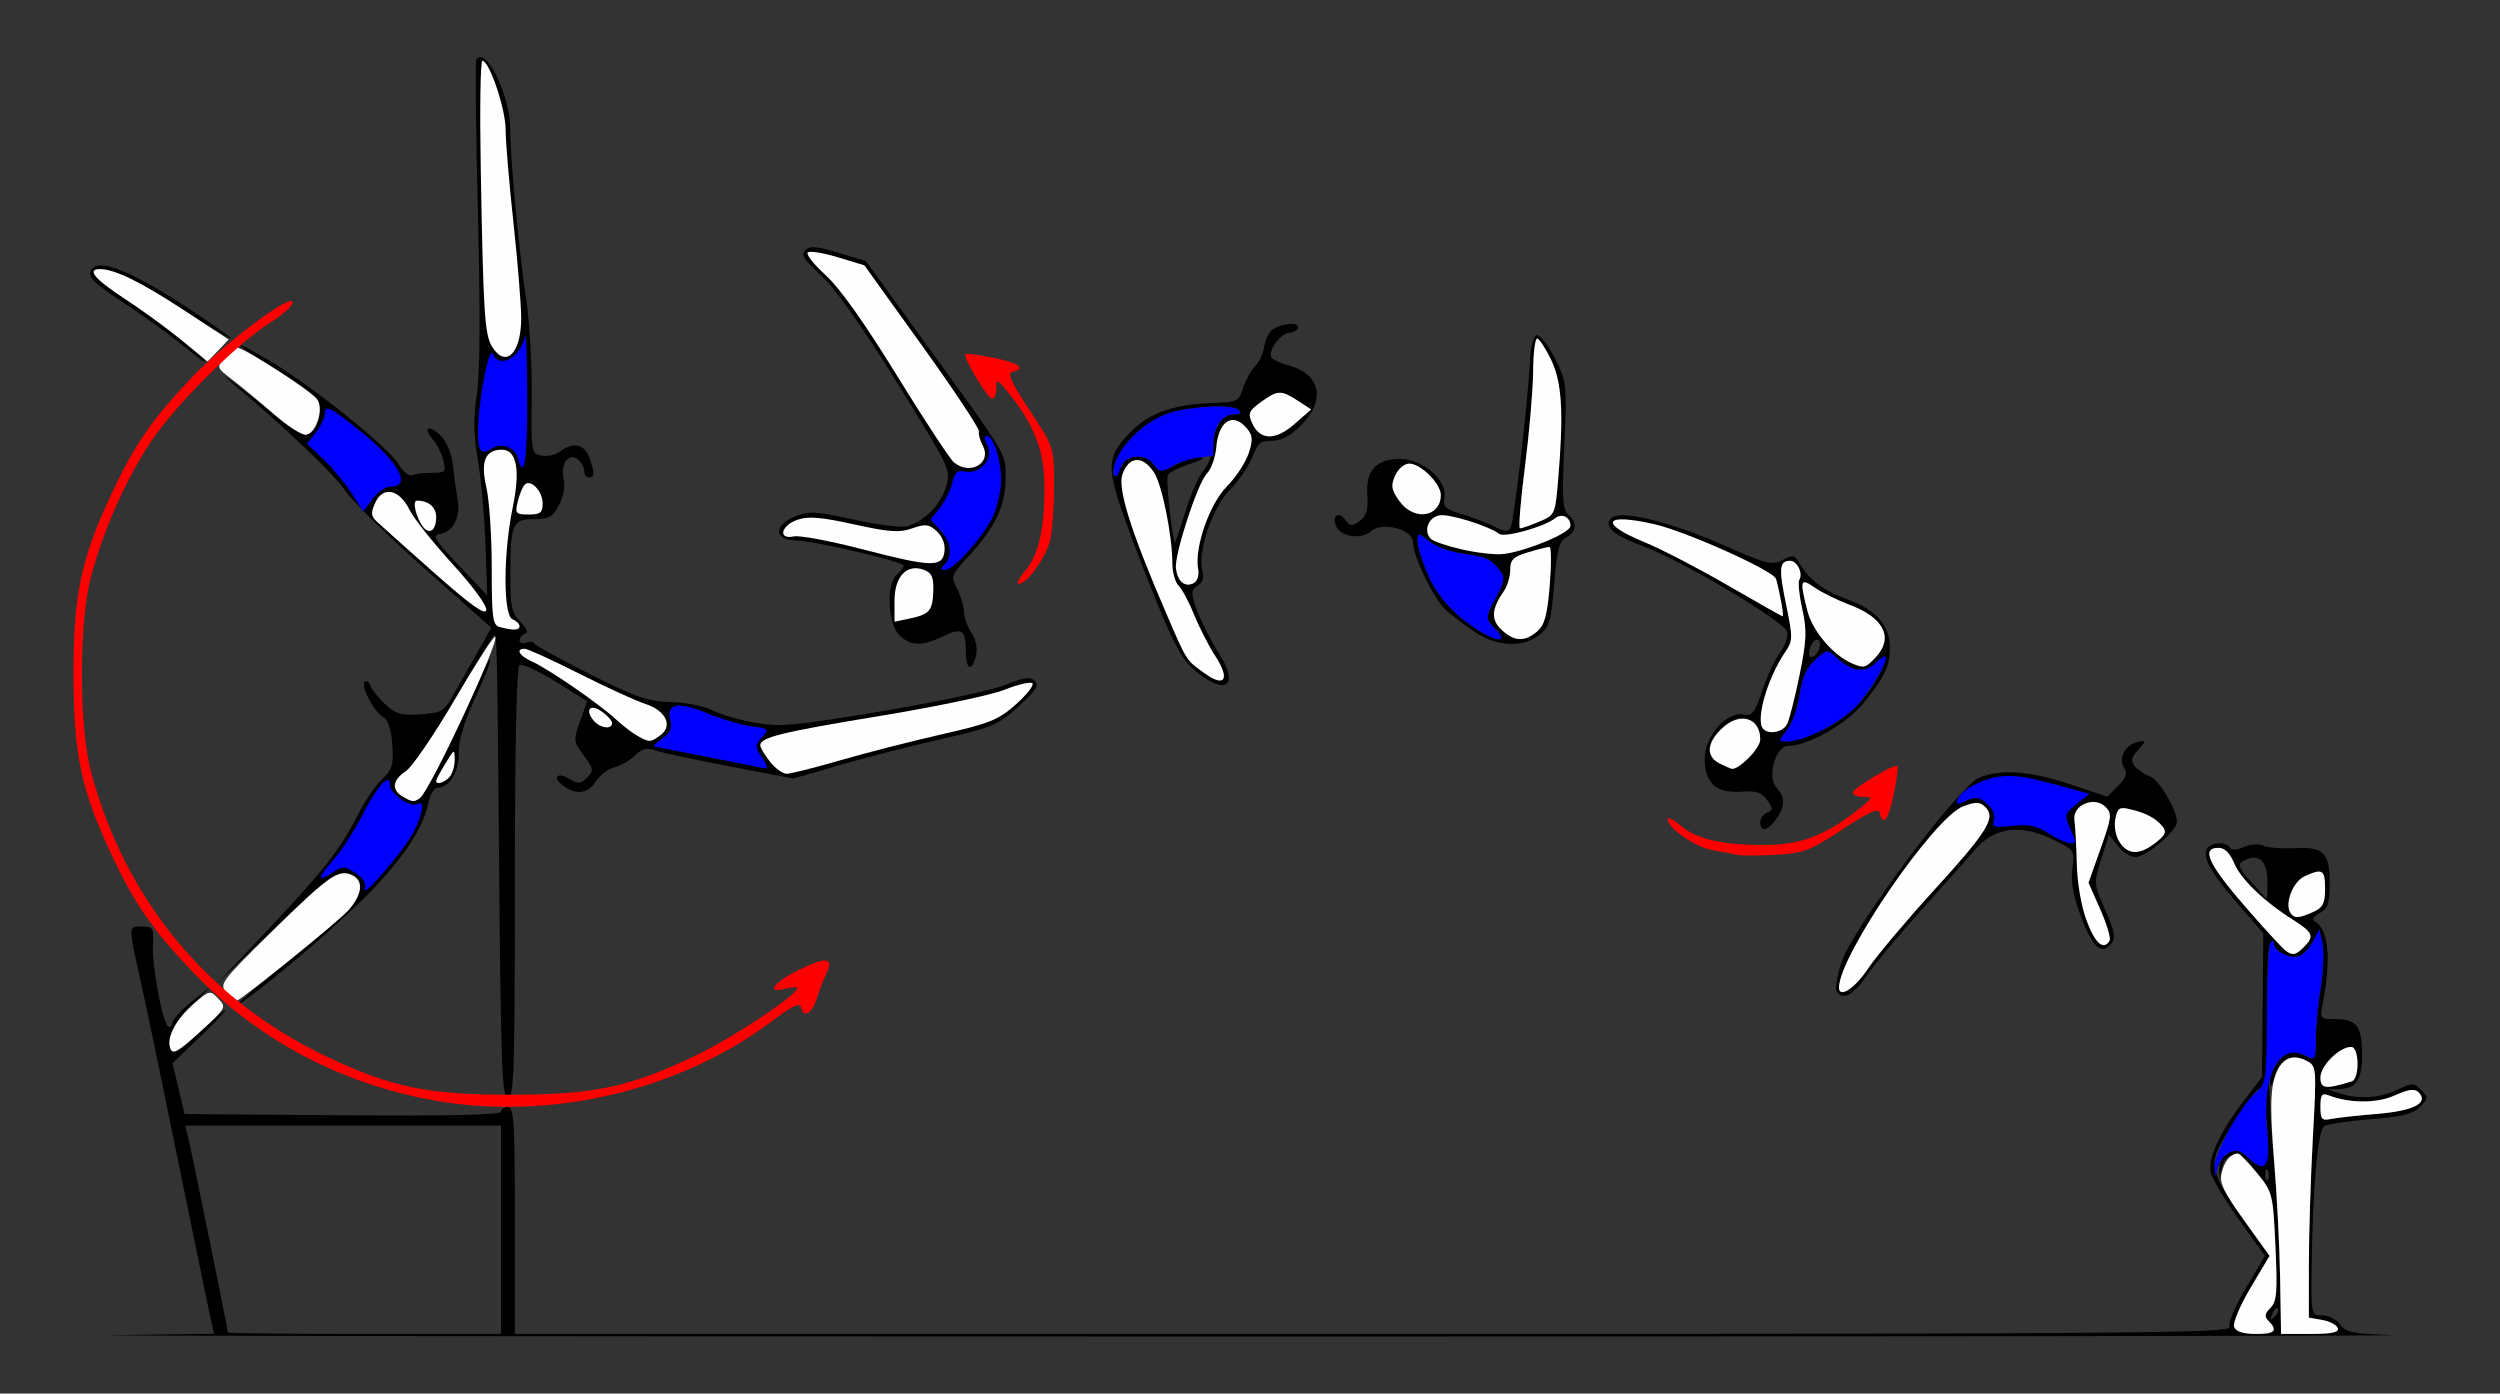 <?xml version="1.0" encoding="UTF-8" standalone="no"?>
<!-- Created with Inkscape (http://www.inkscape.org/) -->

<svg
   xmlns:dc="http://purl.org/dc/elements/1.1/"
   xmlns:cc="http://creativecommons.org/ns#"
   xmlns:rdf="http://www.w3.org/1999/02/22-rdf-syntax-ns#"
   xmlns:svg="http://www.w3.org/2000/svg"
   xmlns="http://www.w3.org/2000/svg"
   xmlns:sodipodi="http://sodipodi.sourceforge.net/DTD/sodipodi-0.dtd"
   xmlns:inkscape="http://www.inkscape.org/namespaces/inkscape"
   version="1.1"
   width="540"
   height="301"
   id="svg2"
   inkscape:version="0.91 r13725"
   sodipodi:docname="20UB630500.svg">
  <rect width="100%" height="100%" fill="#333333" stroke="none"/>
  <sodipodi:namedview
     pagecolor="#ffd0c0"
     bordercolor="#666666"
     borderopacity="1"
     objecttolerance="10"
     gridtolerance="10"
     guidetolerance="10"
     inkscape:pageopacity="0"
     inkscape:pageshadow="2"
     inkscape:window-width="1497"
     inkscape:window-height="943"
     id="namedview11"
     showgrid="false"
     inkscape:zoom="1.1296296"
     inkscape:cx="230.36048"
     inkscape:cy="148.40119"
     inkscape:window-x="0"
     inkscape:window-y="0"
     inkscape:window-maximized="0"
     inkscape:current-layer="svg2" />
  <defs
     id="defs6" />
  <path
     style="fill:#000000"
     d="m 103.755,12.305 c -0.334,-0.006 -0.633,0.175 -0.877,0.578 -0.25,0.412 -0.09,15.375 0.354,33.25 0.537,21.635 0.457,34.729 -0.238,39.168 -0.778,4.963 -0.722,8.543 0.219,14 0.695,4.033 1.438,12.282 1.65,18.332 l 0.387,11 -6.133,-6.5 c -5.358,-5.68 -5.863,-6.541 -4.014,-6.82 2.821,-0.426 4.435,-3.69 3.734,-7.545 -0.314,-1.724 -0.771,-5.012 -1.018,-7.307 -0.266,-2.472 -1.331,-5.053 -2.611,-6.334 -2.521,-2.521 -4.074,-1.848 -1.732,0.75 0.87,0.966 1.892,2.993 2.27,4.506 0.635,2.545 0.46,2.75 -2.342,2.75 -1.665,0 -3.625,0.226 -4.357,0.502 -0.755,0.284 -2.032,-0.733 -2.949,-2.35 -1.954,-3.446 -17.967,-16.359 -27.367,-22.07 -3.74,-2.272 -6.947,-3.985 -7.125,-3.807 -0.178,0.178 3.332,2.553 7.801,5.275 9.152,5.576 10.39,6.998 9.426,10.838 -1.017,4.051 -3.253,4.274 -7.424,0.74 -2.031,-1.721 -6.393,-5.18 -9.693,-7.688 -3.3,-2.508 -4.218,-3.07 -2.041,-1.25 11.53,9.639 22.359,19.928 24.824,23.584 0.537,0.797 1.872,2.276 3.68,4.133 l 0.295,0.459 0.062,-0.088 c 3.34,3.401 8.222,8.016 13.178,12.406 l 14.428,12.783 -3.148,5.516 c -1.732,3.034 -4.067,7.168 -5.191,9.186 -1.867,3.35 -2.475,3.696 -6.977,4 -4.144,0.28 -5.357,-0.065 -7.605,-2.168 -1.471,-1.376 -2.911,-3.177 -3.201,-4.002 -0.29,-0.825 -0.849,-1.205 -1.24,-0.844 -0.948,0.877 2.023,6.511 4.023,7.631 1.033,0.578 1.706,2.648 1.934,5.938 0.302,4.361 0.004,5.371 -2.186,7.412 -1.394,1.3 -3.794,4.846 -5.332,7.881 -3.732,7.362 -7.51,12.155 -20.002,25.373 l -10.5,11.109 11.5,-11.109 c 6.325,-6.111 12.512,-11.639 13.75,-12.285 3.232,-1.688 6.592,0.208 5.68,3.205 -0.976,3.208 -2.854,5.093 -13.93,13.977 -9.495,7.616 -15.165,12.585 -11.5,10.078 7.013,-4.797 23.074,-18.703 28.938,-25.053 7.03,-7.613 10.355,-12.968 11.525,-18.562 0.316,-1.512 1.171,-2.75 1.9,-2.75 2.513,0 4.638,-3.558 4.525,-7.578 -0.072,-2.583 1.134,-6.611 3.535,-11.803 2.005,-4.335 3.468,-8.059 3.252,-8.275 -0.216,-0.216 -1.609,2.43 -3.096,5.881 -5.461,12.68 -11.115,23.734 -12.402,24.244 -1.813,0.719 -5.178,-1.217 -5.178,-2.98 0,-0.793 1.106,-2.167 2.459,-3.053 1.353,-0.886 6.119,-7.872 10.592,-15.523 4.473,-7.651 8.3,-13.912 8.502,-13.912 0.576,0 0.629,2.624 1.07,52.75 0.36,40.872 0.616,47.25 1.896,47.25 1.286,0 1.48,-6.096 1.48,-46.441 0,-29.985 0.356,-46.66 1.004,-47.061 0.552,-0.341 4.068,1.279 7.816,3.602 l 6.816,4.225 -1.543,4.289 c -1.487,4.136 -1.458,4.401 0.791,7.443 2.153,2.912 2.206,3.28 0.707,4.779 -1.371,1.371 -1.948,1.423 -3.705,0.326 -2.704,-1.689 -3.979,-0.434 -1.443,1.42 2.844,2.079 5.301,1.737 7.086,-0.986 0.867,-1.323 2.689,-2.684 4.049,-3.025 1.36,-0.341 3.333,-1.482 4.385,-2.533 1.524,-1.524 2.481,-1.725 4.725,-0.998 1.547,0.502 8.81,2.055 16.141,3.451 l 13.328,2.539 10.172,-2.951 c 5.594,-1.623 15.467,-4.149 21.938,-5.615 10.861,-2.46 12.129,-2.998 16.5,-6.982 3.689,-3.363 4.472,-4.586 3.545,-5.539 -0.936,-0.962 -2.325,-0.771 -6.5,0.895 -2.92,1.165 -14.912,3.717 -26.646,5.67 -19.086,3.177 -21.981,3.434 -27.457,2.441 -3.367,-0.611 -7.491,-1.827 -9.164,-2.701 -1.673,-0.874 -5.657,-1.657 -8.854,-1.74 -4.935,-0.129 -7.575,-1.04 -17.5,-6.031 -6.429,-3.233 -11.831,-6.211 -12.004,-6.619 -0.173,-0.408 -0.961,-0.494 -1.75,-0.191 -0.789,0.303 -1.436,0.088 -1.436,-0.475 0,-0.563 0.534,-1.2 1.188,-1.418 0.764,-0.255 0.408,-1.176 -1,-2.584 -1.877,-1.877 -2.186,-3.289 -2.174,-9.938 0.02,-11.267 0.428,-12.25 5.078,-12.25 3.305,0 4.086,-0.445 5.463,-3.107 0.956,-1.849 1.356,-4.116 0.984,-5.596 -0.799,-3.185 1.139,-5.81 3.094,-4.188 0.752,0.624 1.367,1.756 1.367,2.514 0,0.758 0.45,1.377 1,1.377 1.258,0 1.265,-1.176 0.025,-4.436 -1.068,-2.809 -3.519,-3.266 -6.277,-1.172 -0.963,0.731 -2.763,1.135 -4,0.898 -2.195,-0.42 -2.244,-0.723 -2.104,-12.611 0.079,-6.699 -0.462,-16.23 -1.201,-21.18 -1.619,-10.843 -3.443,-30.334 -3.443,-36.775 0,-6.313 -4.12,-15.513 -6.459,-15.553 z m -82.088,45.018 c -0.71,0.018 -1.244,0.201 -1.598,0.555 -1.587,1.587 -0.387,2.918 6.998,7.758 3.655,2.395 8.896,6.165 11.646,8.375 2.75,2.21 5.112,4.042 5.25,4.07 2.133,0.444 -9.858,-9.049 -18,-14.25 -5.551,-3.546 -7.212,-5.697 -4.398,-5.697 3.174,0 8.762,2.714 17.828,8.656 5.323,3.489 10.038,6.344 10.477,6.344 0.439,0 -3.935,-3.103 -9.719,-6.896 -9.056,-5.939 -15.409,-8.99 -18.484,-8.914 z M 479.038,182.173 c -1.081,0.098 -2.124,0.58 -2.432,1.383 -0.76,1.98 1.073,5.101 7.096,12.078 l 5.18,6 -0.145,15.5 -0.146,15.5 -3.822,5 c -5.355,7.004 -7.967,12.719 -7.205,15.756 0.345,1.376 3.111,5.963 6.145,10.191 l 5.516,7.688 -4.115,6.926 c -2.269,3.82 -3.854,7.6 -3.535,8.432 0.514,1.34 -20.05,1.508 -184.891,1.508 l -185.469,0 0,-24.5 c 0,-21.111 -0.207,-24.5 -1.5,-24.5 -0.825,0 -1.5,0.456 -1.5,1.014 0,0.67 -11.589,0.924 -34.174,0.75 l -34.176,-0.264 -1.297,-5.5 -1.297,-5.5 5.998,-5.75 c 3.299,-3.163 5.735,-5.75 5.412,-5.75 -0.323,0 -2.995,2.278 -5.939,5.062 -4.817,4.556 -5.417,4.862 -5.988,3.062 -0.77,-2.425 0.814,-5.288 5.461,-9.873 l 3.5,-3.455 -4.232,3.352 c -2.328,1.843 -4.24,3.94 -4.25,4.66 -0.01,0.72 -0.416,1.064 -0.902,0.764 -1.25,-0.772 -3.573,-13.334 -3.297,-17.822 0.212,-3.444 0.014,-3.75 -2.408,-3.75 -2.982,0 -2.983,-0.385 0.023,13 0.926,4.125 4.577,21.675 8.111,39 3.534,17.325 6.664,32.504 6.955,33.73 l 0.527,2.23 -21.764,0.291 c -11.97,0.16 96.136,0.298 240.236,0.309 144.1,0.011 257.529,-0.128 252.066,-0.309 -8.513,-0.282 -10.129,-0.61 -11.307,-2.291 -0.756,-1.079 -2.473,-1.961 -3.816,-1.961 -2.431,0 -2.443,-0.048 -2.338,-9.75 0.192,-17.64 1.296,-30.265 2.725,-31.146 0.732,-0.451 5.231,-1.12 9.998,-1.486 6.692,-0.514 9.115,-1.117 10.637,-2.639 1.855,-1.855 1.872,-2.072 0.273,-3.67 -1.597,-1.597 -1.911,-1.597 -5.252,-0.004 -3.736,1.782 -8.299,2.036 -12.486,0.695 l -2.5,-0.801 2.551,-0.1 c 3.788,-0.148 4.949,-1.932 4.949,-7.6 0,-5.979 -1.172,-7.5 -5.779,-7.5 -3.151,0 -3.343,-0.186 -2.838,-2.75 2.005,-10.182 1.463,-16.492 -1.58,-18.373 -0.653,-0.404 -0.238,-1.108 1.062,-1.805 1.771,-0.948 2.135,-2.053 2.135,-6.484 0,-6.58 -1.32,-7.865 -7.717,-7.514 -2.631,0.144 -5.6,-0.097 -6.598,-0.537 -1.022,-0.45 -2.861,-0.323 -4.213,0.293 -1.51,0.688 -2.622,0.738 -2.996,0.133 -0.454,-0.734 -1.571,-1.022 -2.652,-0.924 z m 0.162,0.961 c 1.298,0 2.46,1.132 3.352,3.266 1.468,3.514 6.433,8.303 12.734,12.281 4.339,2.739 4.671,3.566 2.355,5.881 -2.648,2.648 -2.717,2.603 -11.545,-7.428 -9.018,-10.247 -10.868,-14 -6.896,-14 z m 7.529,2.107 c 1.866,-0.07 2.994,1.655 3.033,4.885 0.027,2.205 -0.039,4.008 -0.146,4.008 -0.107,0 -1.639,-1.643 -3.402,-3.652 -2.79,-3.178 -2.997,-3.77 -1.584,-4.561 0.773,-0.433 1.478,-0.656 2.1,-0.68 z m 14.172,3.023 c 1.102,0.031 1.312,1.129 1.312,3.709 0,3.144 -0.461,4.05 -2.547,5 -1.401,0.638 -2.95,1.16 -3.441,1.16 -3.253,0 -1.957,-7.248 1.584,-8.861 1.448,-0.66 2.431,-1.026 3.092,-1.008 z m 0.07,12.486 0.666,3.039 c 0.367,1.672 0.202,5.923 -0.369,9.443 -0.571,3.521 -1.043,8.554 -1.047,11.186 -0.007,4.42 -0.155,4.706 -1.941,3.75 -1.064,-0.569 -2.414,-1.035 -3,-1.035 -1.922,0 -5.069,3.952 -4.977,6.25 0.071,1.762 0.29,1.56 1.012,-0.936 1.052,-3.637 3.839,-4.952 6.961,-3.281 2.103,1.126 2.126,1.406 1.289,16.807 -0.468,8.613 -0.852,20.83 -0.852,27.148 l 0,11.488 2.918,0.512 c 1.605,0.281 3.103,1.074 3.332,1.762 0.303,0.912 -1.294,1.249 -5.916,1.248 l -6.334,-0.002 -0.232,-12.748 c -0.127,-7.011 -0.733,-18.148 -1.346,-24.748 -1.41,-15.189 -1.919,-44.898 -0.801,-46.662 0.6,-0.946 0.852,-0.982 0.863,-0.123 0.021,1.692 3.54,3.404 5.473,2.662 0.881,-0.338 2.21,-1.772 2.951,-3.188 l 1.35,-2.572 z m 6.877,25.383 c 1.762,0 1.868,6.907 0.115,7.447 -5.679,1.75 -6.75,1.615 -6.75,-0.855 0,-2.518 4.1,-6.592 6.635,-6.592 z m -19.795,9 c 0.486,0 1.195,3.44 1.576,7.645 0.817,9.015 -0.145,10.899 -3.809,7.457 -2.002,-1.881 -2.78,-2.08 -4.514,-1.152 -1.25,0.669 -2.038,2.014 -1.957,3.336 l 0.135,2.215 0.424,-2.166 c 0.791,-4.056 3.531,-3.8 7.42,0.693 3.613,4.175 3.615,4.181 4.146,15.824 0.443,9.701 0.269,11.945 -1.041,13.422 -1.206,1.36 -1.298,2.047 -0.396,2.949 0.647,0.647 1.176,1.537 1.176,1.977 0,1.534 -8.033,0.877 -8.641,-0.707 -0.319,-0.831 1.266,-4.612 3.535,-8.432 l 4.115,-6.926 -5.516,-7.688 c -5.823,-8.116 -7.07,-11.058 -6.049,-14.275 0.935,-2.947 8.376,-14.172 9.395,-14.172 z m 33.145,0.287 c 0.512,0.02 0.895,0.192 1.207,0.504 2.296,2.296 -1.032,4.027 -8.998,4.68 -4.232,0.347 -8.706,0.84 -9.943,1.098 -1.954,0.407 -2.25,0.058 -2.25,-2.656 0,-2.535 0.323,-3.003 1.705,-2.473 4.619,1.773 10.467,1.786 14.355,0.033 1.854,-0.836 3.07,-1.219 3.924,-1.186 z m -481.201,7.713 34.107,0 34.109,0 0,22.5 0,22.5 -29.5,0 c -16.225,0 -29.5,-0.144 -29.5,-0.32 0,-0.639 -7.849,-39.252 -8.523,-41.93 l -0.693,-2.75 z m 449.582,9.346 c 0.091,0.014 0.199,0.168 0.318,0.467 0.289,0.722 0.252,1.584 -0.08,1.916 -0.332,0.332 -0.569,-0.258 -0.525,-1.312 0.03,-0.728 0.136,-1.093 0.287,-1.07 z m 2.17,30.053 c 0.102,-0.024 0.195,-0.003 0.271,0.074 0.308,0.308 0.002,1.117 -0.682,1.795 -0.988,0.98 -1.103,0.865 -0.561,-0.561 0.282,-0.74 0.666,-1.236 0.971,-1.309 z"
     id="path8177"
     inkscape:connector-curvature="0" />
  <path
     style="fill:#000000"
     d="m 462.864,160.096 c -0.232,0.015 -0.579,0.08 -1.043,0.17 -2.731,0.528 -4.352,3.463 -3.053,5.523 0.809,1.282 0.52,2.179 -1.281,3.98 l -2.326,2.326 -7.725,-2.596 c -8.844,-2.973 -15.313,-3.462 -19.943,-1.508 -4.486,1.893 -27.347,32.555 -29.725,39.867 -0.935,2.875 -1.416,5.688 -1.068,6.25 1.273,2.06 3.599,0.926 6.273,-3.061 1.507,-2.246 6.838,-8.659 11.846,-14.25 5.008,-5.591 10.408,-11.657 12,-13.479 4.051,-4.634 9.684,-5.345 16.428,-2.076 4.886,2.368 4.923,2.423 4.385,6.389 -0.387,2.854 0.16,5.862 1.912,10.5 2.493,6.6 4.395,8.241 6.547,5.648 0.944,-1.138 0.662,-2.632 -1.35,-7.182 -2.512,-5.68 -2.522,-5.807 -0.873,-11.037 l 1.668,-5.291 1.912,2.432 c 1.052,1.337 2.762,2.43 3.803,2.43 2.32,0 8.963,-5.664 8.963,-7.643 0,-2.634 -3.94,-9.205 -5.893,-9.824 -1.06,-0.336 -2.479,-1.276 -3.154,-2.09 -0.992,-1.195 -0.866,-1.885 0.658,-3.578 1.388,-1.542 1.735,-1.948 1.039,-1.902 z"
     id="path8129"
     inkscape:connector-curvature="0" />
  <path
     style="fill:#000000"
     d="m 350.964,111.309 c -1.444,-0.056 -2.461,0.137 -2.93,0.605 -1.758,1.758 0.412,3.665 6.945,6.102 8.678,3.237 30.652,16.327 31.072,18.51 0.196,1.02 -0.532,3.055 -1.617,4.523 -1.085,1.468 -2.802,5.157 -3.814,8.197 -1.601,4.811 -2.132,5.47 -4.09,5.096 -3.634,-0.695 -8.316,4.687 -8.316,9.559 0,5.258 2.495,7.494 7.926,7.102 3.231,-0.233 4.397,0.147 5.566,1.816 1.306,1.864 1.306,2.178 -0.006,2.682 -0.817,0.314 -1.486,1.259 -1.486,2.102 0,2.211 1.641,1.881 3.443,-0.691 1.947,-2.78 1.97,-4.664 0.082,-6.75 -2.101,-2.321 -0.25,-9.027 2.492,-9.027 4.191,0 12.664,-4.776 16.174,-9.117 4.735,-5.856 5.809,-8.107 5.809,-12.182 0,-4.716 -3.023,-8.148 -9.102,-10.334 -5.146,-1.851 -8.453,-4.348 -10.504,-7.928 -0.98,-1.71 -1.39,-1.779 -3.576,-0.609 -2.232,1.195 -3.468,0.881 -12.895,-3.271 -8.677,-3.823 -16.842,-6.216 -21.174,-6.383 z m -1.02,0.889 c 1.445,-0.069 3.883,0.235 7.27,0.998 6.915,1.559 25.926,10.099 26.416,11.867 0.24,0.864 0.728,3.033 1.088,4.82 0.36,1.788 0.507,3.243 0.326,3.234 -0.181,-0.009 -5.505,-3.016 -11.83,-6.68 -6.325,-3.664 -14.399,-7.852 -17.941,-9.307 -6.884,-2.827 -8.507,-4.782 -5.328,-4.934 z m 36.721,8.936 c 1.524,0 2.84,2.721 1.984,4.105 -0.314,0.509 -0.028,3.359 0.639,6.336 1.029,4.599 0.94,6.739 -0.592,14.236 -0.991,4.853 -2.196,9.61 -2.678,10.572 -0.868,1.735 -3.857,2.366 -5.139,1.084 -1.757,-1.757 0.804,-10.815 4.674,-16.535 1.729,-2.556 1.742,-3.114 0.246,-10.35 -1.619,-7.827 -1.472,-9.449 0.865,-9.449 z m 3.225,4.643 c 0.428,0.051 1.107,0.466 2.074,1.141 1.512,1.056 4.911,2.732 7.553,3.725 7.407,2.783 9.57,7.104 5.658,11.303 -1.121,1.204 -2.359,2.158 -2.75,2.119 -4.388,-0.434 -10.694,-6.818 -12.049,-12.199 -1.145,-4.546 -1.427,-6.2 -0.486,-6.088 z m 2.684,12.393 c 0.41,0.052 0.67,0.577 0.465,1.633 -0.178,0.917 -0.852,1.842 -1.496,2.057 -0.745,0.248 -0.975,-0.359 -0.633,-1.668 0.36,-1.375 1.137,-2.088 1.664,-2.021 z m 1.988,2.586 c 0.594,-0.072 1.118,0.379 2.115,1.289 3.363,3.07 6.179,3.448 8.486,1.141 2.254,-2.254 2.695,-1.148 0.906,2.266 -2.917,5.567 -7.542,10.098 -12.58,12.326 -2.933,1.297 -6.253,2.357 -7.377,2.357 -2.042,0 -2.042,-0.003 -0.062,-2.52 1.09,-1.385 2.293,-4.784 2.674,-7.553 0.49,-3.564 1.456,-5.741 3.305,-7.455 1.278,-1.185 1.94,-1.78 2.533,-1.852 z m -18.594,14.379 c 4.848,0 5.722,5.813 1.342,8.932 -1.597,1.137 -3.06,2.037 -3.25,2 -2.282,-0.447 -4.846,-2.633 -4.846,-4.131 0,-2.423 4.348,-6.801 6.754,-6.801 z"
     id="path8119"
     inkscape:connector-curvature="0" />
  <path
     style="fill:#000000"
     d="m 175.374,53.403 c -0.647,0.051 -1.077,0.269 -1.441,0.643 -0.964,0.987 -0.253,2.119 3.398,5.418 2.989,2.7 8.754,10.837 16.357,23.084 11.698,18.841 11.74,18.927 10.611,22.695 -1.171,3.909 -4.828,7.536 -8.535,8.467 -1.169,0.293 -6.313,-0.379 -11.43,-1.496 -8.387,-1.83 -9.646,-1.887 -12.789,-0.574 -4.423,1.848 -4.312,4.953 0.182,5.074 4.196,0.113 23.486,4.6 23.486,5.463 0,0.392 -0.675,1.272 -1.5,1.957 -2.324,1.929 -1.995,10.505 0.5,13 2.44,2.44 4.838,2.521 9.453,0.32 4.143,-1.976 4.947,-1.454 4.947,3.213 0,4.034 1.279,4.593 2.191,0.959 0.392,-1.563 0.021,-3.433 -0.982,-4.965 -0.886,-1.352 -1.609,-3.394 -1.609,-4.541 0,-1.147 -0.657,-3.358 -1.461,-4.912 -1.414,-2.734 -1.331,-2.966 2.594,-7.199 5.59,-6.029 7.867,-10.857 7.867,-16.686 0,-5.538 0.863,-4.091 -17.84,-29.898 l -12.34,-17.029 -5.941,-1.799 c -2.964,-0.897 -4.641,-1.278 -5.719,-1.193 z"
     id="path8105"
     inkscape:connector-curvature="0" />
  <path
     style="fill:#000000"
     d="m 332.05,72.384 c -0.049,-0.005 -0.096,-0.002 -0.137,0.012 -0.672,0.221 -1.298,2.558 -1.424,5.316 -0.392,8.575 -3.474,35.126 -4.217,36.328 -0.526,0.851 -1.455,0.769 -3.535,-0.311 -1.552,-0.805 -4.703,-2.018 -7.002,-2.697 -3.577,-1.056 -4.116,-1.566 -3.74,-3.533 0.704,-3.685 -4.639,-8.365 -9.549,-8.365 -5.25,0 -7.494,2.496 -7.104,7.904 0.223,3.086 -0.172,4.407 -1.635,5.477 -1.681,1.23 -2.081,1.199 -3.129,-0.234 -1.391,-1.902 -2.89,-0.956 -2.031,1.281 0.901,2.348 5.443,3.084 7.506,1.217 2.441,-2.209 9.16,-0.469 9.16,2.373 0,3.036 4.49,12.266 7.115,14.627 1.312,1.18 4.134,3.317 6.273,4.75 4.763,3.19 10.286,3.436 13.869,0.617 2.248,-1.768 2.606,-2.99 3.242,-11.023 0.585,-7.39 1.06,-9.219 2.607,-10.047 2.267,-1.213 2.439,-3.243 0.416,-4.922 -1.228,-1.019 -1.372,-3.52 -0.855,-14.873 0.61,-13.419 0.575,-13.735 -2.074,-18.963 -1.389,-2.741 -3.016,-4.858 -3.758,-4.934 z m -0.035,0.75 c 0.44,0 1.79,2.038 3,4.527 2.377,4.892 2.769,11.437 1.549,25.871 -0.645,7.625 -0.686,7.714 -4.123,9.15 -1.909,0.798 -3.764,1.451 -4.121,1.451 -0.357,0 0.12,-5.963 1.061,-13.25 0.94,-7.288 1.737,-16.513 1.771,-20.5 0.034,-3.987 0.423,-7.25 0.863,-7.25 z m -27.59,27.107 c 1.268,-0.021 2.748,0.761 4.334,2.348 2.668,2.668 3.145,5.456 1.256,7.346 -3.772,3.772 -10.939,-2.21 -8.654,-7.225 0.74,-1.625 1.796,-2.448 3.064,-2.469 z m 7.057,11.045 c 2.743,0.035 10.228,2.436 12.367,4.047 1.157,0.872 9.81,-1.561 12.072,-3.395 0.663,-0.537 1.676,-0.687 2.25,-0.332 2.409,1.489 0.686,3.517 -4.707,5.547 -3.163,1.19 -7.1,2.321 -8.75,2.514 -3.532,0.411 -14.205,-1.838 -15.67,-3.303 -1.662,-1.662 -0.485,-4.705 1.955,-5.053 0.138,-0.02 0.3,-0.028 0.482,-0.025 z m -4.951,4.207 c 0.315,-0.008 0.945,0.487 2.203,1.477 1.385,1.09 4.668,2.277 7.297,2.639 5.108,0.703 5.955,1.094 7.982,3.688 1.087,1.391 0.965,2.285 -0.75,5.484 -2.521,4.703 -2.521,4.881 -0.049,7.354 2.191,2.191 0.77,2.654 -2.5,0.814 -5.711,-3.214 -9.958,-7.599 -12.143,-12.539 -1.297,-2.933 -2.357,-6.253 -2.357,-7.377 0,-1.021 10e-4,-1.531 0.316,-1.539 z m 28.154,2.641 c 0.406,0 0.431,3.712 0.057,8.25 -0.537,6.517 -1.107,8.618 -2.715,10 -2.682,2.306 -4.942,2.21 -7.666,-0.328 -2.354,-2.193 -2.221,-4.48 0.488,-8.395 0.751,-1.085 1.365,-3.151 1.365,-4.592 0,-2.174 0.656,-2.816 3.865,-3.777 2.126,-0.637 4.2,-1.158 4.605,-1.158 z"
     id="path8097"
     inkscape:connector-curvature="0" />
  <path
     inkscape:connector-curvature="0"
     style="fill:#fefefe"
     d="m 482.572,286.626 c -0.319,-0.831 1.267,-4.613 3.536,-8.433 l 4.114,-6.926 -5.499,-7.665 c -4.489,-6.257 -5.38,-8.152 -4.851,-10.317 0.611,-2.498 1.977,-4.102 3.524,-4.137 0.376,-0.008 2.229,1.897 4.118,4.235 3.371,4.171 3.445,4.465 3.979,15.874 0.462,9.866 0.299,11.869 -1.075,13.243 -1.264,1.264 -1.354,1.883 -0.412,2.826 2.078,2.078 1.344,2.807 -2.824,2.807 -2.669,0 -4.227,-0.509 -4.61,-1.507 z"
     id="path8277" />
  <path
     inkscape:connector-curvature="0"
     style="fill:#fefefe"
     d="m 492.502,275.882 c -0.116,-6.737 -0.705,-18.176 -1.309,-25.421 -0.789,-9.466 -0.794,-14.303 -0.017,-17.19 1.204,-4.473 3.707,-5.919 7.1,-4.104 2.103,1.126 2.125,1.405 1.288,16.805 -0.468,8.613 -0.851,20.83 -0.851,27.149 l 0,11.488 2.917,0.512 c 1.605,0.281 3.105,1.074 3.333,1.762 0.303,0.912 -1.295,1.25 -5.918,1.248 l -6.333,-0.002 -0.211,-12.248 z"
     id="path8275" />
  <path
     inkscape:connector-curvature="0"
     style="fill:#fefefe"
     d="m 501.214,239.046 c 0,-2.535 0.322,-3.002 1.705,-2.472 4.619,1.773 10.468,1.786 14.356,0.033 2.966,-1.338 4.298,-1.515 5.13,-0.682 2.296,2.296 -1.031,4.027 -8.997,4.679 -4.232,0.347 -8.707,0.841 -9.944,1.099 -1.954,0.407 -2.25,0.057 -2.25,-2.657 z"
     id="path8273" />
  <path
     inkscape:connector-curvature="0"
     style="fill:#fefefe"
     d="m 501.214,232.725 c 0,-2.518 4.1,-6.592 6.635,-6.592 1.762,0 1.868,6.908 0.115,7.448 -5.679,1.75 -6.75,1.614 -6.75,-0.856 z"
     id="path8271" />
  <path
     inkscape:connector-curvature="0"
     style="fill:#fefefe"
     d="m 36.8,226.497 c -0.907,-2.363 1.229,-6.415 5.149,-9.77 3.332,-2.851 3.431,-2.87 5.219,-1 1.774,1.855 1.668,2.046 -3.958,7.159 -4.691,4.263 -5.899,4.944 -6.41,3.611 z"
     id="path8269" />
  <path
     inkscape:connector-curvature="0"
     style="fill:#fefefe"
     d="m 48.88,214.317 c -1.554,-1.717 -1.028,-2.422 9.595,-12.86 12.722,-12.501 14.766,-13.914 17.787,-12.298 2.289,1.225 1.937,4.055 -0.916,7.369 -1.969,2.286 -23.362,19.605 -24.218,19.605 -0.332,0 -1.343,-0.817 -2.247,-1.816 z"
     id="path8267" />
  <path
     inkscape:connector-curvature="0"
     style="fill:#fefefe"
     d="m 397.214,213.312 c 0,-6.862 20.585,-36.876 26.86,-39.163 2.774,-1.011 3.61,-0.975 4.791,0.207 2.295,2.295 0.452,5.252 -11.317,18.153 -5.958,6.532 -12.292,14.069 -14.075,16.75 -2.831,4.258 -6.259,6.477 -6.259,4.053 z"
     id="path8265" />
  <path
     inkscape:connector-curvature="0"
     style="fill:#fefefe"
     d="m 493.705,205.368 c -0.555,-0.404 -3.979,-4.11 -7.609,-8.235 -9.018,-10.247 -10.866,-14 -6.895,-14 1.298,0 2.46,1.132 3.351,3.266 1.468,3.514 6.434,8.303 12.735,12.28 4.339,2.739 4.671,3.567 2.356,5.883 -1.744,1.744 -2.451,1.889 -3.937,0.806 z"
     id="path8263" />
  <path
     inkscape:connector-curvature="0"
     style="fill:#fefefe"
     d="m 450.717,198.884 c -1.161,-3.099 -2.034,-8.119 -2.131,-12.25 -0.09,-3.85 -0.324,-8.106 -0.518,-9.457 -0.473,-3.286 4.297,-5.32 6.742,-2.875 1.42,1.42 1.321,2.251 -1.063,8.967 l -2.628,7.402 2.565,5.799 c 1.411,3.19 2.305,6.219 1.988,6.732 -1.332,2.156 -3.111,0.606 -4.955,-4.318 z"
     id="path8261" />
  <path
     inkscape:connector-curvature="0"
     style="fill:#fefefe"
     d="m 494.698,197.109 c -1.248,-2.02 0.608,-6.697 3.111,-7.837 3.862,-1.76 4.404,-1.427 4.404,2.701 0,3.144 -0.461,4.05 -2.547,5 -3.133,1.427 -4.153,1.455 -4.968,0.136 z"
     id="path8259" />
  <path
     inkscape:connector-curvature="0"
     style="fill:#fefefe"
     d="m 457.81,181.884 c -0.835,-1.296 -1.22,-3.412 -0.908,-4.99 0.47,-2.376 0.892,-2.657 3.177,-2.112 3.461,0.826 5.529,1.916 7.005,3.695 0.978,1.179 0.702,1.849 -1.467,3.555 -3.449,2.713 -5.994,2.665 -7.807,-0.148 z"
     id="path8257" />
  <path
     inkscape:connector-curvature="0"
     style="fill:#fefefe"
     d="m 86.964,172.053 c -2.456,-1.431 -2.177,-3.594 0.709,-5.485 1.353,-0.886 6.131,-7.893 10.62,-15.57 4.488,-7.677 8.392,-13.727 8.676,-13.444 0.978,0.978 -14.07,33.209 -16.255,34.813 -1.286,0.944 -1.639,0.915 -3.75,-0.315 z"
     id="path8255" />
  <path
     inkscape:connector-curvature="0"
     style="fill:#fefefe"
     d="m 94.214,168.658 c 0,-0.262 0.898,-1.949 1.996,-3.75 1.951,-3.2 1.996,-3.217 2,-0.724 0.002,1.403 -0.536,3.09 -1.196,3.75 -1.203,1.203 -2.8,1.616 -2.8,0.724 z"
     id="path8253" />
  <path
     inkscape:connector-curvature="0"
     style="fill:#fefefe"
     d="m 166.286,164.499 c -1.14,-1.449 -2.073,-3.034 -2.073,-3.521 0,-1.711 4.684,-2.856 26,-6.358 11.825,-1.942 23.879,-4.48 26.786,-5.64 2.907,-1.159 5.607,-1.779 6,-1.377 0.393,0.402 -1.21,2.444 -3.561,4.539 -3.777,3.365 -5.64,4.117 -16,6.464 -6.449,1.461 -16.281,3.977 -21.849,5.592 -5.568,1.615 -10.823,2.936 -11.677,2.936 -0.855,0 -2.486,-1.186 -3.626,-2.635 z"
     id="path8251" />
  <path
     inkscape:connector-curvature="0"
     style="fill:#fefefe"
     d="m 371.464,164.913 c -2.936,-1.416 -2.857,-4.264 0.205,-7.325 3.926,-3.926 8.545,-2.749 8.545,2.177 0,1.817 -4.664,6.592 -6.154,6.3 -0.19,-0.037 -1.358,-0.556 -2.596,-1.153 z"
     id="path8249" />
  <path
     inkscape:connector-curvature="0"
     style="fill:#fefefe"
     d="m 137.714,158.969 c -1.1,-0.607 -3.219,-2.234 -4.708,-3.617 -3.561,-3.305 -14.559,-10.884 -18.042,-12.434 -2.783,-1.238 -3.687,-2.785 -1.627,-2.785 0.618,0 5.905,2.414 11.75,5.364 5.845,2.95 12.293,5.903 14.329,6.562 4.414,1.428 5.993,4.727 3.229,6.748 -2.157,1.577 -2.354,1.584 -4.931,0.162 z"
     id="path8247" />
  <path
     inkscape:connector-curvature="0"
     style="fill:#fefefe"
     d="m 380.88,157.467 c -1.757,-1.757 0.803,-10.815 4.672,-16.535 1.729,-2.556 1.742,-3.113 0.246,-10.348 -1.619,-7.827 -1.47,-9.45 0.867,-9.45 1.524,0 2.838,2.721 1.983,4.105 -0.314,0.509 -0.027,3.36 0.64,6.337 1.029,4.599 0.94,6.738 -0.591,14.235 -0.991,4.853 -2.196,9.61 -2.678,10.573 -0.868,1.735 -3.857,2.365 -5.139,1.083 z"
     id="path8245" />
  <path
     inkscape:connector-curvature="0"
     style="fill:#fefefe"
     d="m 128.241,155.667 c -1.977,-2.383 -0.788,-3.754 1.727,-1.993 1.235,0.865 2.245,1.997 2.245,2.516 0,1.458 -2.613,1.114 -3.972,-0.523 z"
     id="path8243" />
  <path
     inkscape:connector-curvature="0"
     style="fill:#fefefe"
     d="m 400.104,143.313 c -4.146,-1.751 -8.609,-7.004 -9.728,-11.449 -1.665,-6.613 -1.507,-7.107 1.588,-4.947 1.512,1.056 4.911,2.731 7.553,3.724 7.407,2.783 9.571,7.105 5.659,11.304 -2.17,2.329 -2.552,2.432 -5.07,1.368 z"
     id="path8241" />
  <path
     inkscape:connector-curvature="0"
     style="fill:#fefefe"
     d="m 324.36,136.055 c -2.354,-2.193 -2.221,-4.479 0.489,-8.394 0.751,-1.085 1.365,-3.151 1.365,-4.592 0,-2.174 0.657,-2.816 3.866,-3.777 2.126,-0.637 4.198,-1.158 4.604,-1.158 0.406,0 0.432,3.712 0.058,8.25 -0.537,6.517 -1.107,8.618 -2.715,10 -2.682,2.306 -4.943,2.21 -7.667,-0.329 z"
     id="path8239" />
  <path
     inkscape:connector-curvature="0"
     style="fill:#fefefe"
     d="m 107.964,135.444 c -1.548,-0.404 -1.75,-1.886 -1.75,-12.808 0,-6.793 -0.522,-14.614 -1.161,-17.38 -1.287,-5.575 -0.249,-8.123 3.308,-8.123 3.262,0 4.076,4.313 2.37,12.569 -2.044,9.896 -2.054,23.288 -0.018,24.069 0.825,0.317 1.5,0.977 1.5,1.469 0,0.927 -1.254,0.987 -4.25,0.204 z"
     id="path8235" />
  <path
     inkscape:connector-curvature="0"
     style="fill:#fefefe"
     d="m 193.214,129.77 c 0,-5.275 2.673,-8.078 6.365,-6.676 1.683,0.639 2.109,1.59 2.014,4.495 -0.142,4.34 -0.794,5.105 -5.13,6.019 l -3.25,0.685 0,-4.523 z"
     id="path8233" />
  <path
     inkscape:connector-curvature="0"
     style="fill:#fefefe"
     d="m 93.714,123.673 c -6.05,-5.359 -11.642,-10.356 -12.427,-11.105 -1.153,-1.099 -1.199,-1.862 -0.24,-3.966 1.675,-3.675 5.166,-2.974 7.391,1.484 0.948,1.899 5.143,7.189 9.322,11.756 4.359,4.763 7.462,9.001 7.277,9.939 -0.232,1.178 -3.398,-1.088 -11.322,-8.108 z"
     id="path8231" />
  <path
     inkscape:connector-curvature="0"
     style="fill:#fefefe"
     d="m 373.214,126.439 c -6.325,-3.664 -14.399,-7.852 -17.941,-9.307 -10.013,-4.112 -8.896,-6.378 1.941,-3.935 6.915,1.559 25.925,10.099 26.415,11.867 0.869,3.131 1.736,8.07 1.414,8.054 -0.181,-0.009 -5.504,-3.014 -11.829,-6.678 z"
     id="path8229" />
  <path
     inkscape:connector-curvature="0"
     style="fill:#fefefe"
     d="m 186.214,118.623 c -6.875,-1.787 -13.512,-3.029 -14.75,-2.761 -3.477,0.755 -2.818,-2.335 0.764,-3.583 2.34,-0.816 5.079,-0.595 12.25,0.988 7.63,1.684 9.814,1.834 12.558,0.862 2.845,-1.008 3.605,-0.92 5.297,0.612 1.212,1.097 1.861,2.775 1.679,4.34 -0.41,3.519 -2.727,3.459 -17.797,-0.459 z"
     id="path8225" />
  <path
     inkscape:connector-curvature="0"
     style="fill:#fefefe"
     d="m 315.887,118.699 c -3.204,-0.725 -6.284,-1.776 -6.844,-2.335 -1.662,-1.662 -0.484,-4.705 1.956,-5.053 2.204,-0.314 10.568,2.304 12.849,4.022 1.157,0.872 9.808,-1.561 12.071,-3.394 1.445,-1.171 3.294,-0.226 3.294,1.682 0,1.475 -9.591,5.475 -14.5,6.047 -1.65,0.192 -5.622,-0.243 -8.826,-0.968 z"
     id="path8223" />
  <path
     inkscape:connector-curvature="0"
     style="fill:#fefefe"
     d="m 91.449,113.873 c -1.567,-1.96 -2.479,-5.739 -1.385,-5.739 2.497,0 4.149,1.412 4.149,3.548 0,2.8 -1.394,3.905 -2.764,2.191 z"
     id="path8221" />
  <path
     inkscape:connector-curvature="0"
     style="fill:#fefefe"
     d="m 329.38,100.884 c 0.94,-7.288 1.738,-16.513 1.772,-20.5 0.034,-3.987 0.422,-7.25 0.863,-7.25 0.44,0 1.79,2.037 3,4.527 2.377,4.892 2.768,11.438 1.548,25.872 -0.645,7.625 -0.685,7.715 -4.122,9.151 -1.909,0.798 -3.763,1.45 -4.121,1.45 -0.357,0 0.12,-5.963 1.06,-13.25 z"
     id="path8219" />
  <path
     inkscape:connector-curvature="0"
     style="fill:#fefefe"
     d="m 111.824,108.384 c 0.356,-1.512 1.021,-3.158 1.477,-3.658 1.273,-1.394 3.913,1.325 3.913,4.03 0,1.978 -0.507,2.378 -3.019,2.378 -2.784,0 -2.969,-0.214 -2.371,-2.75 z"
     id="path8217" />
  <path
     inkscape:connector-curvature="0"
     style="fill:#fefefe"
     d="m 302.268,108.21 c -1.764,-2.478 -1.903,-3.316 -0.908,-5.5 0.657,-1.442 2.004,-2.577 3.059,-2.577 2.417,0 6.794,4.352 6.794,6.755 0,4.861 -5.814,5.72 -8.945,1.322 z"
     id="path8215" />
  <path
     inkscape:connector-curvature="0"
     style="fill:#fefefe"
     d="m 206.057,99.884 c -0.846,-0.688 -6.385,-9.125 -12.307,-18.75 -6.931,-11.265 -12.414,-18.99 -15.388,-21.681 -2.541,-2.3 -4.292,-4.509 -3.891,-4.91 0.401,-0.401 3.32,0.059 6.486,1.021 l 5.756,1.751 12.5,17.411 c 6.875,9.576 12.381,17.878 12.236,18.45 -0.145,0.572 0.224,1.95 0.819,3.063 2.023,3.78 -2.662,6.529 -6.213,3.646 z"
     id="path8213" />
  <path
     inkscape:connector-curvature="0"
     style="fill:#fefefe"
     d="m 59.105,89.419 c -3.025,-2.632 -7.051,-5.971 -8.946,-7.421 -3.42,-2.616 -3.431,-2.651 -1.54,-4.75 1.048,-1.163 2.25,-2.115 2.671,-2.115 1.522,0 16.252,9.541 17.287,11.197 1.343,2.149 -0.269,7.161 -2.437,7.579 -0.843,0.162 -4.009,-1.858 -7.034,-4.49 z"
     id="path8211" />
  <path
     inkscape:connector-curvature="0"
     style="fill:#fefefe"
     d="m 39.214,73.476 c -3.025,-2.486 -8.537,-6.503 -12.25,-8.925 -6.456,-4.213 -8.311,-6.417 -5.399,-6.417 3.185,0 8.778,2.724 17.98,8.755 l 9.83,6.444 -2.255,2.4 C 45.88,77.053 44.831,78.103 44.789,78.065 44.748,78.028 42.239,75.963 39.214,73.476 Z"
     id="path8207" />
  <path
     inkscape:connector-curvature="0"
     style="fill:#fefefe"
     d="m 106.304,74.907 c -1.618,-2.591 -1.907,-7.102 -2.464,-38.524 -0.227,-12.787 -0.071,-23.25 0.347,-23.25 1.518,0 5.026,10.383 5.029,14.883 0.002,2.539 0.762,11.592 1.691,20.117 0.928,8.525 1.679,17.836 1.669,20.691 -0.028,7.551 -3.345,10.769 -6.272,6.083 z"
     id="path2997" />
  <path
     inkscape:connector-curvature="0"
     style="fill:#fe0000"
     d="M 93.555,237.654 C 73.207,233.962 55.371,224.4 41.405,209.698 32.813,200.653 29.056,195.209 24.08,184.591 c -6.596,-14.075 -8.193,-21.668 -8.193,-38.957 0,-17.289 1.597,-24.882 8.193,-38.957 4.976,-10.618 8.732,-16.062 17.325,-25.108 7.243,-7.625 21.81,-18.477 21.807,-16.245 -9.84e-4,0.72 -2.138,2.654 -4.75,4.296 -7.204,4.531 -20.442,17.709 -25.776,25.659 -5.418,8.075 -10.334,19.138 -13.043,29.355 -2.604,9.816 -2.604,32.184 0,42 7.315,27.578 25.21,49.291 50.643,61.45 14.07,6.727 21.954,8.381 39.928,8.381 18.201,0 25.97,-1.668 40.5,-8.695 7.918,-3.829 21.5,-12.882 21.5,-14.329 0,-0.288 -1.125,-0.241 -2.5,0.104 -4.462,1.12 -2.684,-1.342 2.972,-4.116 5.881,-2.884 7.509,-2.614 5.769,0.957 -0.602,1.237 -1.494,3.57 -1.981,5.186 -0.998,3.309 -2.921,4.485 -3.427,2.094 -0.257,-1.217 -1.709,-0.546 -6.334,2.929 -20.09,15.094 -48.054,21.615 -73.158,17.059 z"
     id="path8203" />
  <path
     inkscape:connector-curvature="0"
     style="fill:#fe0000"
     d="m 375.214,184.647 c -0.825,-0.209 -3.174,-0.653 -5.221,-0.986 -3.686,-0.601 -9.779,-4.778 -9.779,-6.705 0,-0.55 1.352,0.138 3.005,1.528 3.466,2.916 9.622,4.206 19.151,4.012 6.967,-0.142 12.648,-2.465 19.345,-7.913 2.839,-2.31 2.879,-2.441 0.75,-2.445 -1.238,-0.003 -2.25,-0.416 -2.25,-0.919 0,-0.961 9.051,-6.368 9.652,-5.767 0.191,0.191 -0.164,2.898 -0.79,6.015 -1.107,5.514 -2.383,7.247 -3.039,4.129 -0.246,-1.171 -2.171,-0.323 -8.075,3.558 -7.044,4.631 -8.367,5.131 -14.5,5.484 -3.712,0.214 -7.424,0.217 -8.249,0.008 z"
     id="path8201" />
  <path
     inkscape:connector-curvature="0"
     style="fill:#fe0000"
     d="m 221.564,123.129 c 2.916,-3.466 4.206,-9.622 4.012,-19.151 -0.142,-6.967 -2.465,-12.648 -7.913,-19.345 -2.31,-2.839 -2.441,-2.879 -2.445,-0.75 -0.003,1.238 -0.416,2.25 -0.919,2.25 -0.961,0 -6.368,-9.051 -5.767,-9.652 0.191,-0.191 2.898,0.164 6.015,0.79 5.514,1.107 7.247,2.383 4.129,3.039 -1.168,0.246 -0.271,2.247 3.731,8.323 5.25,7.972 5.269,8.028 5.274,16 0.003,4.4 -0.344,9.674 -0.771,11.721 -0.782,3.75 -5.021,9.779 -6.874,9.779 -0.55,0 0.138,-1.352 1.528,-3.005 z"
     id="path2993" />
  <path
     inkscape:connector-curvature="0"
     style="fill:#0000fe"
     d="m 478.35,252.075 c -0.153,-2.869 5.773,-13.468 9.087,-16.256 2.027,-1.705 2.162,-2.717 2.217,-16.667 0.033,-8.169 0.397,-15.189 0.809,-15.602 0.412,-0.412 0.75,-0.241 0.75,0.381 0,1.62 3.566,3.306 5.458,2.58 0.881,-0.338 2.209,-1.773 2.951,-3.188 l 1.348,-2.573 0.668,3.04 c 0.367,1.672 0.2,5.921 -0.371,9.442 -0.571,3.521 -1.042,8.555 -1.046,11.187 -0.007,4.569 -0.103,4.734 -2.134,3.647 -5.781,-3.094 -9.566,4.198 -8.368,16.123 0.776,7.728 -0.336,9.392 -3.985,5.963 -1.889,-1.775 -2.716,-1.985 -4.356,-1.107 -1.113,0.596 -2.22,2.097 -2.458,3.336 -0.399,2.074 -0.444,2.049 -0.57,-0.307 z"
     id="path8197" />
  <path
     inkscape:connector-curvature="0"
     style="fill:#0000fe"
     d="m 78.775,191.958 c 0.395,-1.112 -0.272,-2.244 -1.983,-3.365 -2.394,-1.569 -2.757,-1.572 -5.078,-0.051 -3.334,2.184 -3.155,1.102 0.507,-3.069 1.654,-1.884 4.317,-6.02 5.918,-9.192 3.21,-6.358 6.074,-9.561 6.074,-6.792 0,1.932 4.491,5.078 5.956,4.173 1.693,-1.046 1.197,2.266 -0.938,6.263 -2.189,4.098 -11.404,14.704 -10.456,12.035 z"
     id="path8195" />
  <path
     inkscape:connector-curvature="0"
     style="fill:#0000fe"
     d="m 442.421,179.991 c -2.539,-1.626 -4.32,-1.993 -7.779,-1.603 -3.903,0.44 -4.416,0.283 -3.943,-1.207 0.316,-0.997 -0.3,-2.476 -1.475,-3.539 -1.655,-1.497 -2.459,-1.626 -4.466,-0.711 -2.045,0.932 -2.354,0.87 -1.875,-0.378 0.315,-0.822 1.756,-2.098 3.202,-2.836 5.228,-2.67 8.721,-2.766 17.092,-0.472 l 8.141,2.231 -2.768,2.207 c -2.513,2.004 -2.656,2.453 -1.552,4.876 0.669,1.468 1.216,2.873 1.216,3.122 0,1.065 -2.738,0.267 -5.793,-1.689 z"
     id="path8193" />
  <path
     inkscape:connector-curvature="0"
     style="fill:#0000fe"
     d="m 153.214,163.592 c -6.325,-1.251 -11.713,-2.316 -11.973,-2.367 -0.26,-0.051 0.564,-0.818 1.83,-1.705 1.724,-1.208 2.151,-2.218 1.698,-4.022 -0.895,-3.568 1.73,-4.03 8.039,-1.414 2.971,1.231 7.217,2.482 9.435,2.78 3.842,0.515 3.955,0.628 2.37,2.379 -1.549,1.711 -1.549,2.013 -0.009,4.364 0.91,1.389 1.307,2.466 0.882,2.392 -0.425,-0.073 -5.948,-1.157 -12.273,-2.408 z"
     id="path8191" />
  <path
     inkscape:connector-curvature="0"
     style="fill:#0000fe"
     d="m 386.05,157.615 c 1.09,-1.385 2.293,-4.784 2.674,-7.553 0.49,-3.564 1.455,-5.742 3.304,-7.456 2.555,-2.369 2.655,-2.381 4.649,-0.562 3.363,3.07 6.179,3.448 8.486,1.141 4.213,-4.213 1.843,1.794 -3.29,8.341 -3.071,3.916 -11.661,8.608 -15.76,8.608 -2.042,0 -2.042,-0.002 -0.063,-2.519 z"
     id="path8189" />
  <path
     inkscape:connector-curvature="0"
     style="fill:#0000fe"
     d="m 320.714,136.947 c -5.711,-3.214 -9.957,-7.598 -12.142,-12.539 -1.297,-2.933 -2.358,-6.252 -2.358,-7.376 0,-2.042 0.002,-2.042 2.519,-0.063 1.385,1.09 4.669,2.277 7.298,2.639 5.108,0.703 5.955,1.094 7.983,3.687 1.087,1.391 0.965,2.285 -0.75,5.485 -2.521,4.703 -2.522,4.88 -0.049,7.353 2.191,2.191 0.77,2.654 -2.5,0.814 z"
     id="path8187" />
  <path
     inkscape:connector-curvature="0"
     style="fill:#0000fe"
     d="m 204.014,121.934 c 1.823,-1.823 1.44,-4.916 -0.919,-7.427 l -2.119,-2.256 2.05,-2.606 c 1.127,-1.433 2.327,-3.868 2.666,-5.411 0.492,-2.242 1.064,-2.72 2.847,-2.379 3.267,0.625 6.198,-2.877 4.72,-5.639 -0.613,-1.146 -0.721,-2.083 -0.24,-2.083 1.543,0 3.196,4.958 3.196,9.587 0,2.471 -0.862,6.162 -1.916,8.203 -2.356,4.563 -8.386,11.21 -10.169,11.21 -1.023,0 -1.048,-0.267 -0.115,-1.2 z"
     id="path8185" />
  <path
     style="fill:#000000"
     d="m 280.206,70.258 c -0.858,-0.727 -4.373,-0.074 -5.702,1.255 -0.629,0.629 -1.294,2.229 -1.478,3.555 -0.184,1.326 -1.056,3.152 -1.938,4.059 -0.882,0.907 -2.039,3.013 -2.57,4.68 -0.934,2.933 -1.156,3.039 -6.925,3.257 -8.008,0.302 -13.258,2.132 -17.081,5.955 -5.534,5.534 -5.672,7.583 -1.34,19.7 2.155,6.026 5.728,15.191 7.941,20.368 3.271,7.653 4.688,9.937 7.578,12.221 6.324,4.999 8.97,2.584 4.589,-4.189 -1.483,-2.292 -3.539,-6.276 -4.57,-8.854 -1.511,-3.777 -1.531,-4.887 -0.106,-5.722 1.178,-0.69 1.548,-1.765 1.106,-3.225 -1.159,-3.827 2.188,-13.745 5.886,-17.443 1.812,-1.812 3.968,-4.933 4.791,-6.937 1.403,-3.418 1.679,-3.65 4.443,-3.736 2.09,-0.065 3.909,-1.056 6.259,-3.406 5.34,-5.34 4.154,-10.992 -2.697,-12.859 -1.528,-0.416 -3.152,-1.108 -3.61,-1.539 -1.236,-1.162 1.603,-5.345 3.765,-5.546 1.017,-0.094 1.849,-0.634 1.849,-1.197 0,-0.162 -0.068,-0.294 -0.191,-0.398 z m 2.997,18.178 -3.562,3.125 c -4.191,3.678 -7.522,3.59 -9.216,-0.242 -0.901,-2.038 -0.652,-2.604 1.968,-4.493 3.603,-2.597 4.321,-2.618 7.976,-0.236 l 2.834,1.845 z m -15.711,0.108 c 0.723,0.723 0.553,0.929 -0.766,0.929 -2.665,-7e-6 -4.363,2.359 -4.725,6.564 -0.183,2.128 -1.081,4.617 -1.996,5.531 -0.914,0.914 -2.664,4.844 -3.888,8.732 -1.224,3.889 -2.266,6.999 -2.317,6.914 -0.68,-1.14 -2.026,-13.883 -1.547,-14.645 0.358,-0.57 2.481,-1.629 4.718,-2.353 2.667,-0.864 3.437,-1.377 2.235,-1.489 -1.008,-0.094 -3.373,0.66 -5.254,1.674 -2.798,1.508 -3.645,1.51 -4.66,0.017 -1.833,-2.699 -6.391,-2.259 -7.288,0.703 -0.377,1.244 -0.964,1.984 -1.304,1.643 -1.091,-1.091 1.246,-5.765 4.519,-9.038 1.747,-1.747 4.967,-3.748 7.155,-4.446 4.893,-1.56 13.857,-1.998 15.117,-0.737 z m 1.355,3.476 c 1.717,1.717 1.885,2.828 0.883,5.832 -0.681,2.041 -2.791,5.264 -4.687,7.162 -3.769,3.771 -7.075,13.207 -6.256,17.854 0.264,1.501 -0.167,2.749 -1.092,3.161 -1.845,0.822 -3.331,-0.485 -3.689,-3.244 -0.38,-2.93 4.705,-18.507 6.69,-20.492 0.924,-0.924 1.835,-3.472 2.023,-5.661 0.465,-5.405 3.245,-7.497 6.129,-4.613 z m -20.943,8.391 c 0.476,0.432 0.946,0.999 1.395,1.701 1.736,2.714 3.926,13.678 3.926,19.654 0,1.883 0.625,4.047 1.388,4.81 0.763,0.763 2.261,3.57 3.327,6.236 1.066,2.666 3.134,6.695 4.596,8.955 3.191,4.933 2.058,6.802 -2.251,3.715 -4.153,-2.975 -3.851,-2.502 -8.431,-13.135 -7.683,-17.838 -10.523,-26.928 -9.373,-30.004 1.177,-3.148 3.361,-3.805 5.423,-1.932 z"
     id="path8085"
     inkscape:connector-curvature="0" />
  <path
     inkscape:connector-curvature="0"
     style="fill:#fefefe"
     d="m 251.855,132.346 c -7.683,-17.838 -10.524,-26.929 -9.374,-30.004 1.449,-3.874 4.422,-3.974 6.818,-0.229 1.736,2.714 3.927,13.677 3.927,19.653 0,1.883 0.624,4.048 1.388,4.811 0.763,0.763 2.26,3.569 3.326,6.235 1.066,2.666 3.134,6.696 4.596,8.956 3.191,4.933 2.058,6.801 -2.251,3.715 -4.153,-2.975 -3.85,-2.503 -8.43,-13.136 z"
     id="path8237" />
  <path
     inkscape:connector-curvature="0"
     style="fill:#fefefe"
     d="m 254.004,122.785 c -0.38,-2.93 4.705,-18.507 6.69,-20.492 0.924,-0.924 1.834,-3.471 2.023,-5.66 0.465,-5.405 3.246,-7.497 6.13,-4.613 1.717,1.717 1.886,2.828 0.883,5.833 -0.681,2.041 -2.79,5.264 -4.687,7.162 -3.769,3.771 -7.075,13.207 -6.256,17.855 0.264,1.501 -0.167,2.75 -1.093,3.162 -1.845,0.822 -3.331,-0.486 -3.689,-3.245 z"
     id="path8227" />
  <path
     inkscape:connector-curvature="0"
     style="fill:#fefefe"
     d="m 270.425,91.32 c -0.901,-2.038 -0.653,-2.605 1.967,-4.494 3.603,-2.597 4.322,-2.618 7.977,-0.237 l 2.833,1.846 -3.561,3.124 c -4.191,3.678 -7.523,3.591 -9.216,-0.24 z"
     id="path8209" />
  <path
     inkscape:connector-curvature="0"
     style="fill:#0000fe"
     d="m 241.063,99.524 c 1.481,-3.959 6.849,-8.821 11.313,-10.244 4.893,-1.56 13.857,-1.997 15.117,-0.736 0.723,0.723 0.553,0.93 -0.767,0.93 -2.578,-2e-6 -4.494,2.458 -4.602,5.901 l -0.097,3.093 -3.292,0.393 c -1.811,0.216 -4.381,1.09 -5.711,1.941 -1.933,1.237 -2.676,1.17 -3.695,-0.331 -1.869,-2.752 -6.417,-2.348 -7.324,0.65 -0.377,1.244 -0.963,1.983 -1.303,1.643 -0.34,-0.34 -0.177,-1.798 0.362,-3.24 z"
     id="path8183" />
  <path
     inkscape:connector-curvature="0"
     style="fill:#0000fe"
     d="m 75.951,106.567 c -1.386,-2.164 -4.123,-5.464 -6.082,-7.335 l -3.563,-3.401 1.954,-2.484 c 1.074,-1.366 1.954,-3.331 1.954,-4.366 0,-1.508 1.319,-0.846 6.634,3.332 9.16,7.198 12.4,12.82 7.39,12.82 -1.022,0 -2.737,1.208 -3.812,2.684 l -1.955,2.684 -2.519,-3.934 z"
     id="path8181" />
  <path
     inkscape:connector-curvature="0"
     style="fill:#0000fe"
     d="m 111.922,99.127 c -0.664,-2.54 -3.472,-3.623 -5.733,-2.21 -2.382,1.488 -2.986,0.617 -2.914,-4.2 0.098,-6.532 2.406,-18.342 3.191,-16.333 1.331,3.404 6.015,0.873 6.942,-3.75 0.221,-1.1 0.435,4.646 0.477,12.769 0.07,13.573 -0.663,18.696 -1.963,13.725 z"
     id="path2991" />
</svg>
